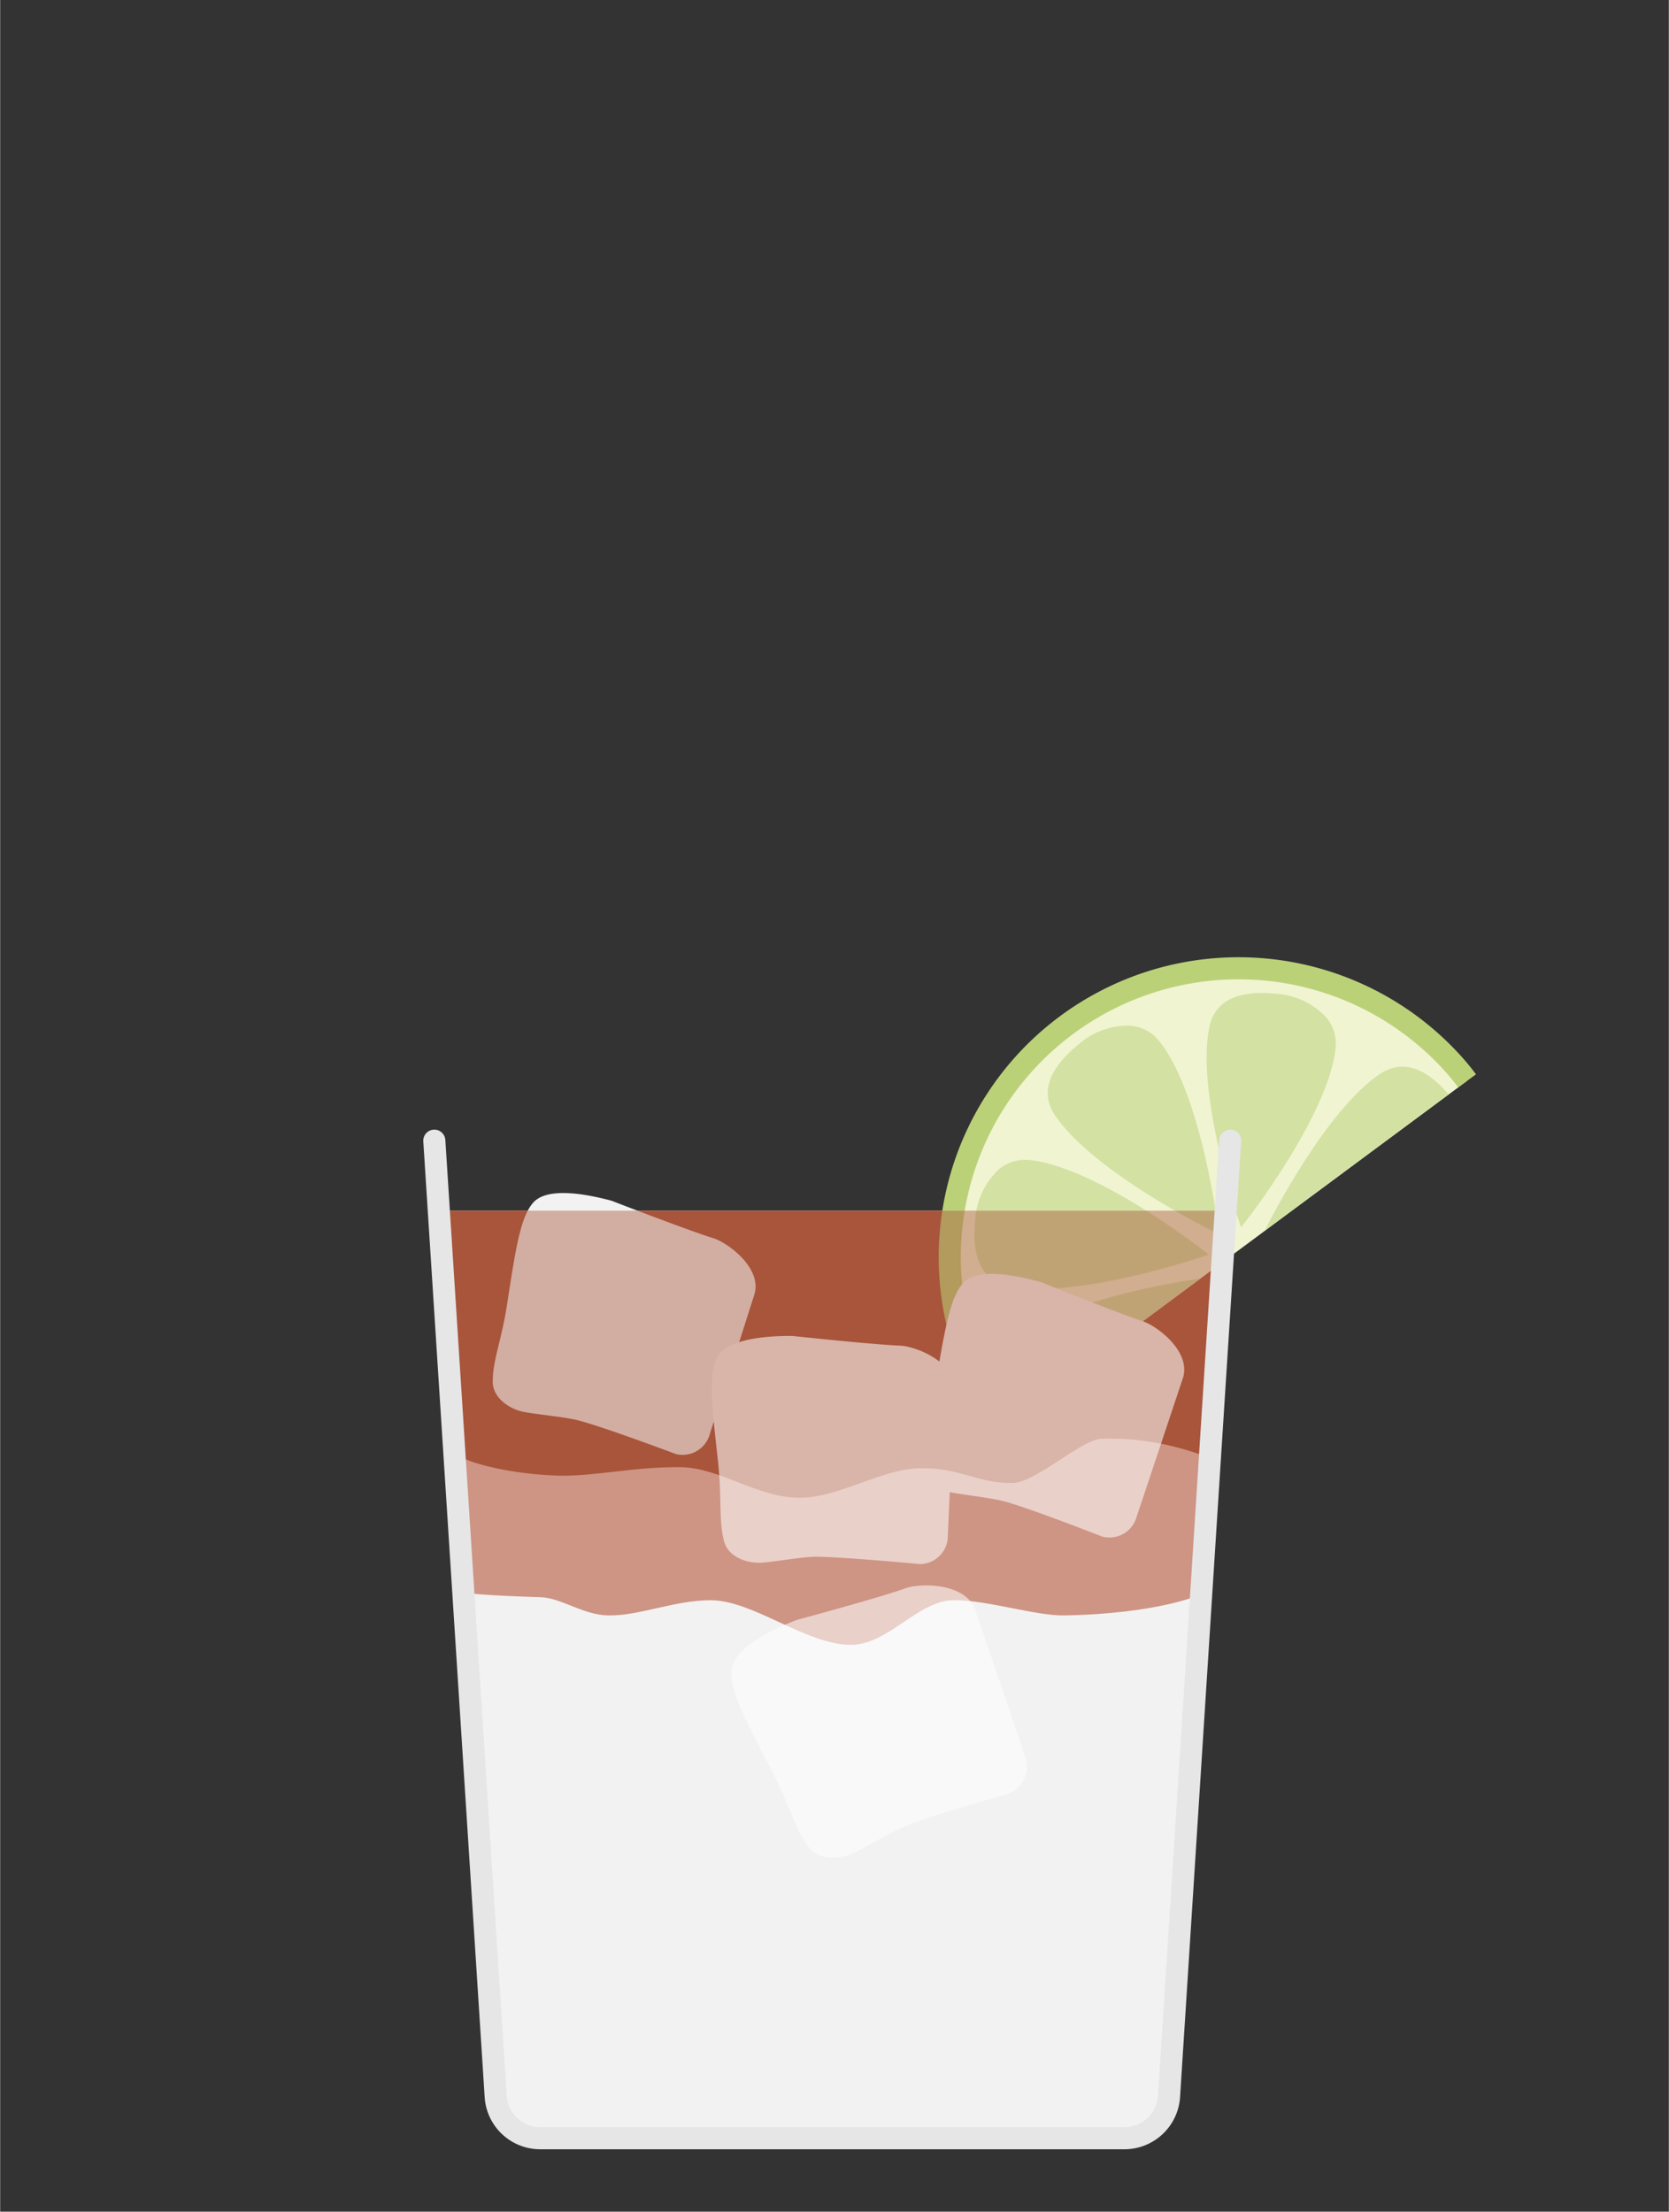 <svg xmlns="http://www.w3.org/2000/svg" width="8cm" height="10.6cm" viewBox="0 0 226.77 300.53"><rect x="0" y="0" width="226.77" height="300.53" fill="#333333" stroke="none"/><defs><style>.cls-1{fill:#f2f2f2;}.cls-2{fill:#ce9484;}.cls-3{fill:#a8553b;}.cls-4{fill:#f0f4d1;stroke:#bbd178;}.cls-4,.cls-8{stroke-miterlimit:10;stroke-width:3px;}.cls-5{fill:#d3e1a3;}.cls-6{fill:#fff;}.cls-7{opacity:0.44;}.cls-8{fill:none;stroke:#e6e6e6;stroke-linecap:round;}</style></defs><title>rom-darkandstormy</title><g id="drinks"><path class="cls-1" d="M167.16,164.51l-8.31,120.74a5.91,5.91,0,0,1-6.06,5.28H73.34a5.89,5.89,0,0,1-6-5.28L59,164.51"/><path class="cls-2" d="M164.16,191.51l-.31,24.65c-.06.53-6.65,3.13-19.23,3.35-3.91.07-10.53-2.11-15-2.07-4.86,0-8.91,6.06-14,6.07-6.06,0-13.18-6-19-6.07-5,0-9.77,2.15-14,2.07-3.38-.06-6.39-2.38-9.1-2.47-6.85-.22-11.19-.51-11.23-.88L62,191.51Z"/><path class="cls-3" d="M167.16,164.51l-3.31,33.18c0,.58-5.4-2.48-14.23-2.18-2.64.09-8.89,5.93-12,6-4.76.1-7.11-2.09-12.53-2-5.17,0-11.17,4.06-16.47,4-5.75,0-10.78-4.07-16.1-4.14-6.48-.09-12,1.32-16.9,1.14-7.83-.3-13.29-2.28-13.33-2.82L59,164.51Z"/><path class="cls-4" d="M136.33,193.6a39.25,39.25,0,0,1,61.41-48.73c.56.64,1.1,1.3,1.61,2"/><path class="cls-5" d="M168.63,166.76l-.3-.87c-.24-.71-5.83-17.43-4-26.32.74-3.55,3.78-5.06,9.07-4.53a10.21,10.21,0,0,1,6.86,3.26,5.59,5.59,0,0,1,1.2,4.31c-1.08,9-11.78,22.84-12.25,23.42Z"/><path class="cls-5" d="M196.84,148.71l-25,18.52c.81-1.61,8.41-16.49,15.71-21.32C190.49,144,193.61,144.93,196.84,148.71Z"/><path class="cls-5" d="M163.12,173.73l-24.3,18a9.56,9.56,0,0,1-2-6.37,5.62,5.62,0,0,1,2.19-3.91C145.2,176.64,159,174.32,163.12,173.73Z"/><path class="cls-5" d="M164.23,170.48l-.87.3c-.71.24-17.43,5.83-26.31,4a5.21,5.21,0,0,1-3.3-2q-1.73-2.33-1.24-7.07a10.22,10.22,0,0,1,3.26-6.85,5.65,5.65,0,0,1,4.31-1.21c9,1.08,22.84,11.78,23.42,12.25Z"/><path class="cls-5" d="M165.66,167.72l-.84-.41c-.64-.32-15.5-7.75-21-15.1l-.48-.67c-2-3-.91-6.26,3.21-9.62a10.13,10.13,0,0,1,7.14-2.53,5.56,5.56,0,0,1,3.91,2.19c5.58,7.12,7.81,24.47,7.9,25.22Z"/><path class="cls-6" d="M137,243.76s-10.75,3-14.18,4.47c-1.79.74-5.11,2.74-6.85,3.58-2,.95-4.85.94-6.14-.84-1.86-2.57-2.5-5.6-5-10.42-3.58-6.84-5.67-10.81-5.45-13.55.28-3.43,6.79-6.05,8.84-6.87,0,0,11.19-3,14.84-4.32,2.08-.72,8-.73,9.43,2.84l5.33,15.68,1.43,4.21A4,4,0,0,1,137,243.76Z"/><path class="cls-6" d="M149.74,208.79s-9.91-3.89-13.34-4.79c-1.78-.47-5.46-.86-7.26-1.23-2.06-.43-4.22-2.08-4.17-4.18.06-3,1.33-5.69,2.19-10.8,1.24-7.26,1.94-11.48,3.69-13.43,2.18-2.44,8.64-.67,10.67-.11,0,0,10.24,4.13,13.74,5.28,2,.66,6.49,4.06,5.52,7.59l-5,15-1.34,4A3.83,3.83,0,0,1,149.74,208.79Z"/><path class="cls-1" d="M91.85,197.59s-10-3.76-13.4-4.61c-1.79-.44-5.47-.78-7.28-1.12-2.07-.4-4.25-2-4.23-4.12,0-3,1.25-5.71,2-10.83,1.12-7.28,1.77-11.51,3.49-13.48,2.15-2.47,8.63-.8,10.66-.27,0,0,10.31,4,13.83,5.09,2,.63,6.54,4,5.62,7.51l-4.78,15-1.29,4A3.84,3.84,0,0,1,91.85,197.59Z"/><path class="cls-6" d="M125,212.54s-10.6-1-14.14-1c-1.84,0-5.49.67-7.32.8-2.1.16-4.63-.84-5.16-2.88-.76-2.92-.28-5.83-.84-11-.81-7.32-1.29-11.57-.14-13.93,1.44-2.94,8.13-3,10.23-3,0,0,11,1.18,14.67,1.32,2.11.09,7.35,2.13,7.39,5.8l-.71,15.76-.19,4.24A3.84,3.84,0,0,1,125,212.54Z"/><g class="cls-7"><path class="cls-1" d="M167.16,164.51l-8.31,120.74a5.91,5.91,0,0,1-6.06,5.28H73.34a5.89,5.89,0,0,1-6-5.28L59,164.51"/><path class="cls-2" d="M164.16,191.51l-.31,24.65c-.06.53-6.65,3.13-19.23,3.35-3.91.07-10.53-2.11-15-2.07-4.86,0-8.91,6.06-14,6.07-6.06,0-13.18-6-19-6.07-5,0-9.77,2.15-14,2.07-3.38-.06-6.39-2.38-9.1-2.47-6.85-.22-11.19-.51-11.23-.88L62,191.51Z"/><path class="cls-3" d="M167.16,164.51l-3.31,33.18c0,.58-5.4-2.48-14.23-2.18-2.64.09-8.89,5.93-12,6-4.76.1-7.11-2.09-12.53-2-5.17,0-11.17,4.06-16.47,4-5.75,0-10.78-4.07-16.1-4.14-6.48-.09-12,1.32-16.9,1.14-7.83-.3-13.29-2.28-13.33-2.82L59,164.51Z"/></g><path class="cls-8" d="M167.16,155l-8.31,129.87a6.08,6.08,0,0,1-6.06,5.68H73.34a6.06,6.06,0,0,1-6-5.68L59,155"/></g></svg>
